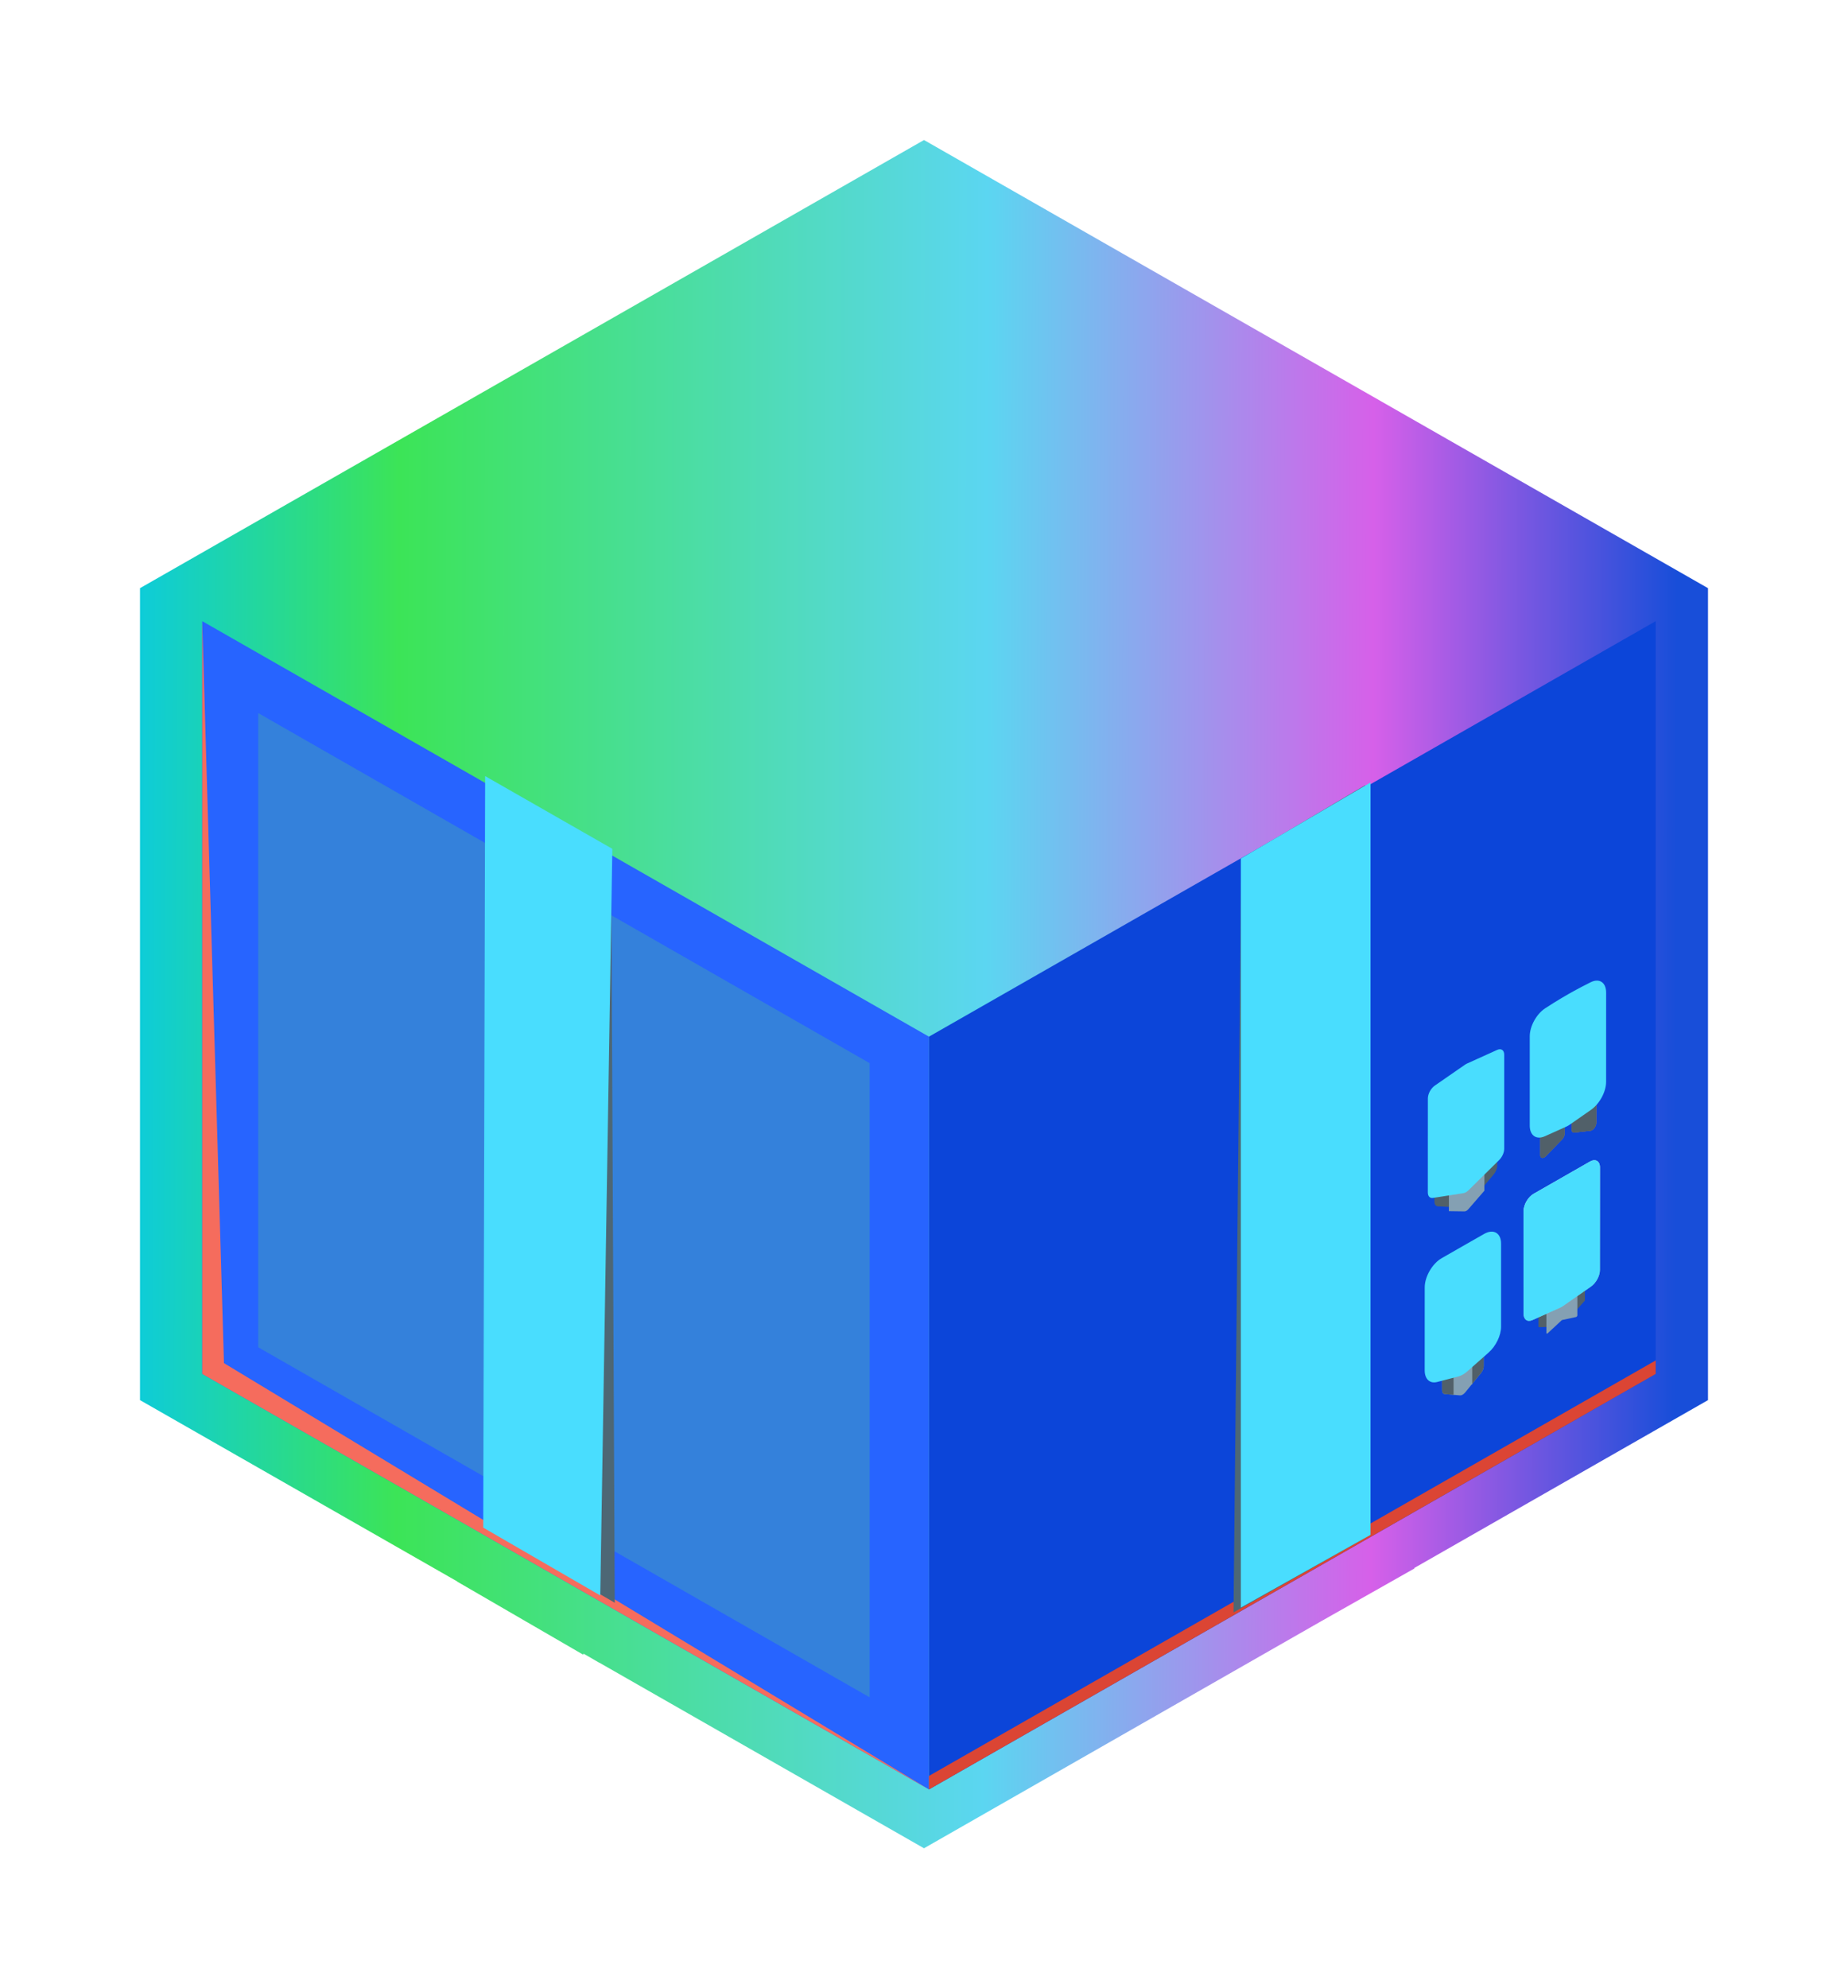 <svg width="66" height="71" viewBox="0 0 66 71" fill="none" xmlns="http://www.w3.org/2000/svg">
<g filter="url(#filter0_d_659:101)">
<path d="M59.927 21.71L33.177 6.419L6.427 21.71L6.427 49.414L17.247 55.6L17.247 55.606L21.555 58.104L21.556 58.063L21.716 58.154L22.09 58.371L22.09 58.368L33.177 64.706L46.696 56.977L49.708 55.273V55.272L49.908 55.16V55.141L59.927 49.414V21.71Z" fill="#F7DDC4"/>
</g>
<g filter="url(#filter1_f_659:101)">
<path d="M61 21.003L33 5L5 21.003L5 49.997L16.326 56.47L16.326 56.476L20.835 59.091L20.836 59.048L21.004 59.144L21.395 59.371L21.395 59.367L33 66L47.151 57.912L50.303 56.128V56.127L50.513 56.01V55.99L61 49.997V21.003Z" fill="url(#paint0_linear_659:101)"/>
</g>
<path d="M33.177 63.899L7.222 49.062V22.181L33.177 37.018V63.899Z" fill="#2764FF"/>
<path d="M31.058 60.61L9.222 48.11V25.463L31.058 37.964V60.61Z" fill="#3481DB"/>
<path d="M7.222 22.181V49.062L33.177 63.899L7.999 48.676L7.222 22.181Z" fill="#F56C5D"/>
<path d="M33.177 63.899L59.132 49.062V22.181L33.177 37.018V63.899Z" fill="#0C45D9"/>
<path d="M33.177 63.899L59.132 49.062V48.58L33.177 63.417V63.899Z" fill="#DB4534"/>
<path d="M51.23 42.912L51.23 41.878L51.823 41.538L51.823 43.101L51.352 43.077C51.277 43.073 51.23 43.01 51.23 42.912Z" fill="#516069"/>
<path d="M53.471 41.629L53.471 40.595L52.877 40.935L52.877 42.497L53.349 41.934C53.424 41.844 53.471 41.727 53.471 41.629Z" fill="#516069"/>
<path d="M51.746 41.402L53.014 40.677L53.014 42.519L52.441 43.18C52.398 43.23 52.346 43.259 52.303 43.258L51.746 43.25L51.746 41.402Z" fill="#84A0B3"/>
<path d="M52.329 38.014L51.244 38.765C51.102 38.863 50.995 39.062 50.995 39.225L50.994 42.583C50.994 42.717 51.068 42.795 51.178 42.777L52.263 42.607C52.325 42.597 52.392 42.559 52.453 42.498L53.538 41.427C53.649 41.318 53.722 41.156 53.722 41.022L53.722 37.664C53.722 37.501 53.614 37.426 53.473 37.49L52.388 37.981C52.368 37.99 52.349 38.001 52.329 38.014Z" fill="#49DDFE"/>
<path d="M55.006 41.244L55.006 40.319C55.006 40.224 55.073 40.107 55.157 40.059L55.732 39.73C55.816 39.682 55.883 39.721 55.883 39.817L55.883 40.477C55.883 40.548 55.846 40.633 55.788 40.692L55.213 41.285C55.114 41.388 55.006 41.366 55.006 41.244Z" fill="#8C7A79"/>
<path d="M55.006 41.244L55.006 40.319C55.006 40.224 55.073 40.107 55.157 40.059L55.732 39.73C55.816 39.682 55.883 39.721 55.883 39.817L55.883 40.477C55.883 40.548 55.846 40.633 55.788 40.692L55.213 41.285C55.114 41.388 55.006 41.366 55.006 41.244Z" fill="#516069"/>
<path d="M57.009 40.097L57.009 39.173C57.009 39.077 56.941 39.038 56.858 39.086L56.283 39.415C56.199 39.463 56.131 39.579 56.131 39.675L56.131 40.335C56.131 40.406 56.169 40.448 56.226 40.442L56.802 40.377C56.901 40.365 57.009 40.22 57.009 40.097Z" fill="#8C7A79"/>
<path d="M57.009 40.097L57.009 39.173C57.009 39.077 56.941 39.038 56.858 39.086L56.283 39.415C56.199 39.463 56.131 39.579 56.131 39.675L56.131 40.335C56.131 40.406 56.169 40.448 56.226 40.442L56.802 40.377C56.901 40.365 57.009 40.22 57.009 40.097Z" fill="#8C685C"/>
<path d="M57.009 40.097L57.009 39.173C57.009 39.077 56.941 39.038 56.858 39.086L56.283 39.415C56.199 39.463 56.131 39.579 56.131 39.675L56.131 40.335C56.131 40.406 56.169 40.448 56.226 40.442L56.802 40.377C56.901 40.365 57.009 40.22 57.009 40.097Z" fill="#516069"/>
<path d="M55.502 35.803C55.406 35.862 55.295 35.933 55.186 36.005C54.873 36.208 54.634 36.646 54.634 37.005L54.634 40.193C54.634 40.547 54.867 40.712 55.176 40.574L55.932 40.234C55.976 40.215 56.02 40.19 56.063 40.16L56.819 39.633C57.128 39.418 57.361 38.986 57.361 38.632L57.362 35.444C57.362 35.085 57.123 34.92 56.81 35.075C56.7 35.129 56.59 35.185 56.494 35.236C56.107 35.44 55.889 35.565 55.502 35.803Z" fill="#49DDFE"/>
<path fill-rule="evenodd" clip-rule="evenodd" d="M55.239 47.386L55.239 46.579L54.946 46.747L54.946 47.374C54.946 47.385 54.951 47.392 54.959 47.392L55.239 47.386Z" fill="#516069"/>
<path fill-rule="evenodd" clip-rule="evenodd" d="M56.31 46.773L56.31 45.966L56.604 45.798L56.604 46.425C56.604 46.436 56.599 46.449 56.59 46.458L56.31 46.773Z" fill="#516069"/>
<path d="M55.229 44.712L56.334 44.08L56.334 46.967C56.334 46.993 56.311 47.025 56.289 47.029L55.789 47.137C55.784 47.138 55.779 47.141 55.774 47.146L55.274 47.611C55.252 47.631 55.229 47.625 55.229 47.599L55.229 44.712Z" fill="#84A0B3"/>
<path d="M55.777 42.055L54.772 42.63C54.574 42.743 54.413 43.02 54.413 43.247L54.413 46.911C54.413 47.122 54.551 47.219 54.733 47.137L55.738 46.687C55.764 46.675 55.789 46.66 55.815 46.642L56.819 45.943C57.002 45.816 57.14 45.56 57.14 45.35L57.141 41.686C57.141 41.459 56.98 41.367 56.781 41.48L55.777 42.055Z" fill="url(#paint1_linear_659:101)"/>
<path d="M55.777 42.055L54.772 42.63C54.574 42.743 54.413 43.02 54.413 43.247L54.413 46.911C54.413 47.122 54.551 47.219 54.733 47.137L55.738 46.687C55.764 46.675 55.789 46.66 55.815 46.642L56.819 45.943C57.002 45.816 57.14 45.56 57.14 45.35L57.141 41.686C57.141 41.459 56.98 41.367 56.781 41.48L55.777 42.055Z" fill="#49DDFE"/>
<path d="M51.502 49.645L51.502 48.789L52.99 47.938L52.99 48.784C52.99 48.862 52.953 48.955 52.894 49.028L52.332 49.719C52.273 49.792 52.2 49.833 52.142 49.828L51.597 49.779C51.538 49.774 51.502 49.722 51.502 49.645Z" fill="#84A0B3"/>
<path fill-rule="evenodd" clip-rule="evenodd" d="M51.934 48.542L51.934 49.809L51.597 49.779C51.538 49.774 51.502 49.722 51.502 49.645L51.502 48.789L51.934 48.542Z" fill="#516069"/>
<path fill-rule="evenodd" clip-rule="evenodd" d="M51.92 49.808L51.92 48.551L51.934 48.542L51.934 49.809L51.92 49.808Z" fill="#B0D2DD"/>
<path fill-rule="evenodd" clip-rule="evenodd" d="M52.558 48.177L52.558 49.444L52.895 49.028C52.954 48.955 52.99 48.863 52.99 48.785L52.99 47.929L52.558 48.177Z" fill="#516069"/>
<path fill-rule="evenodd" clip-rule="evenodd" d="M52.572 49.426L52.572 48.169L52.557 48.177L52.557 49.444L52.572 49.426Z" fill="#B0D2DD"/>
<path d="M52.246 44.495L51.49 44.928C51.154 45.12 50.883 45.587 50.883 45.971L50.882 48.935C50.882 49.248 51.066 49.418 51.33 49.349L52.087 49.152C52.191 49.124 52.301 49.061 52.406 48.969L53.162 48.301C53.427 48.067 53.61 47.687 53.61 47.373L53.61 44.41C53.61 44.026 53.338 43.871 53.003 44.063L52.246 44.495Z" fill="#49DDFE"/>
<path d="M48.754 54.919V28.038L44.333 30.657L44.054 57.579L48.754 54.919Z" fill="#4D6775"/>
<path d="M48.948 54.809V27.941L44.316 30.657V57.406L48.948 54.809Z" fill="#49DDFE"/>
<path d="M17.646 54.728V28.097L21.826 30.409L21.956 57.233L17.646 54.728Z" fill="#4D6775"/>
<path d="M17.258 54.55L17.327 27.714L21.869 30.311L21.438 56.973L17.258 54.55Z" fill="#49DDFE"/>
<defs>
<filter id="filter0_d_659:101" x="2.417" y="2.881" width="61.519" height="66.307" filterUnits="userSpaceOnUse" color-interpolation-filters="sRGB">
<feFlood flood-opacity="0" result="BackgroundImageFix"/>
<feColorMatrix in="SourceAlpha" type="matrix" values="0 0 0 0 0 0 0 0 0 0 0 0 0 0 0 0 0 0 127 0" result="hardAlpha"/>
<feOffset dy="0.472"/>
<feGaussianBlur stdDeviation="2.005"/>
<feComposite in2="hardAlpha" operator="out"/>
<feColorMatrix type="matrix" values="0 0 0 0 1 0 0 0 0 0.569 0 0 0 0 0.031 0 0 0 0.4 0"/>
<feBlend mode="normal" in2="BackgroundImageFix" result="effect1_dropShadow_659:101"/>
<feBlend mode="normal" in="SourceGraphic" in2="effect1_dropShadow_659:101" result="shape"/>
</filter>
<filter id="filter1_f_659:101" x="0.99" y="0.99" width="64.019" height="69.019" filterUnits="userSpaceOnUse" color-interpolation-filters="sRGB">
<feFlood flood-opacity="0" result="BackgroundImageFix"/>
<feBlend mode="normal" in="SourceGraphic" in2="BackgroundImageFix" result="shape"/>
<feGaussianBlur stdDeviation="2.005" result="effect1_foregroundBlur_659:101"/>
</filter>
<linearGradient id="paint0_linear_659:101" x1="2.293" y1="10.935" x2="59.924" y2="11.106" gradientUnits="userSpaceOnUse">
<stop stop-color="#00C5FF"/>
<stop offset="0.208" stop-color="#3CE457"/>
<stop offset="0.572" stop-color="#5BD6F1"/>
<stop offset="0.812" stop-color="#D660E9"/>
<stop offset="1" stop-color="#184ED9"/>
</linearGradient>
<linearGradient id="paint1_linear_659:101" x1="55.204" y1="42.969" x2="57.452" y2="44.64" gradientUnits="userSpaceOnUse">
<stop stop-color="#D8ECF1"/>
<stop offset="1" stop-color="#82B3BF"/>
</linearGradient>
</defs>
</svg>
